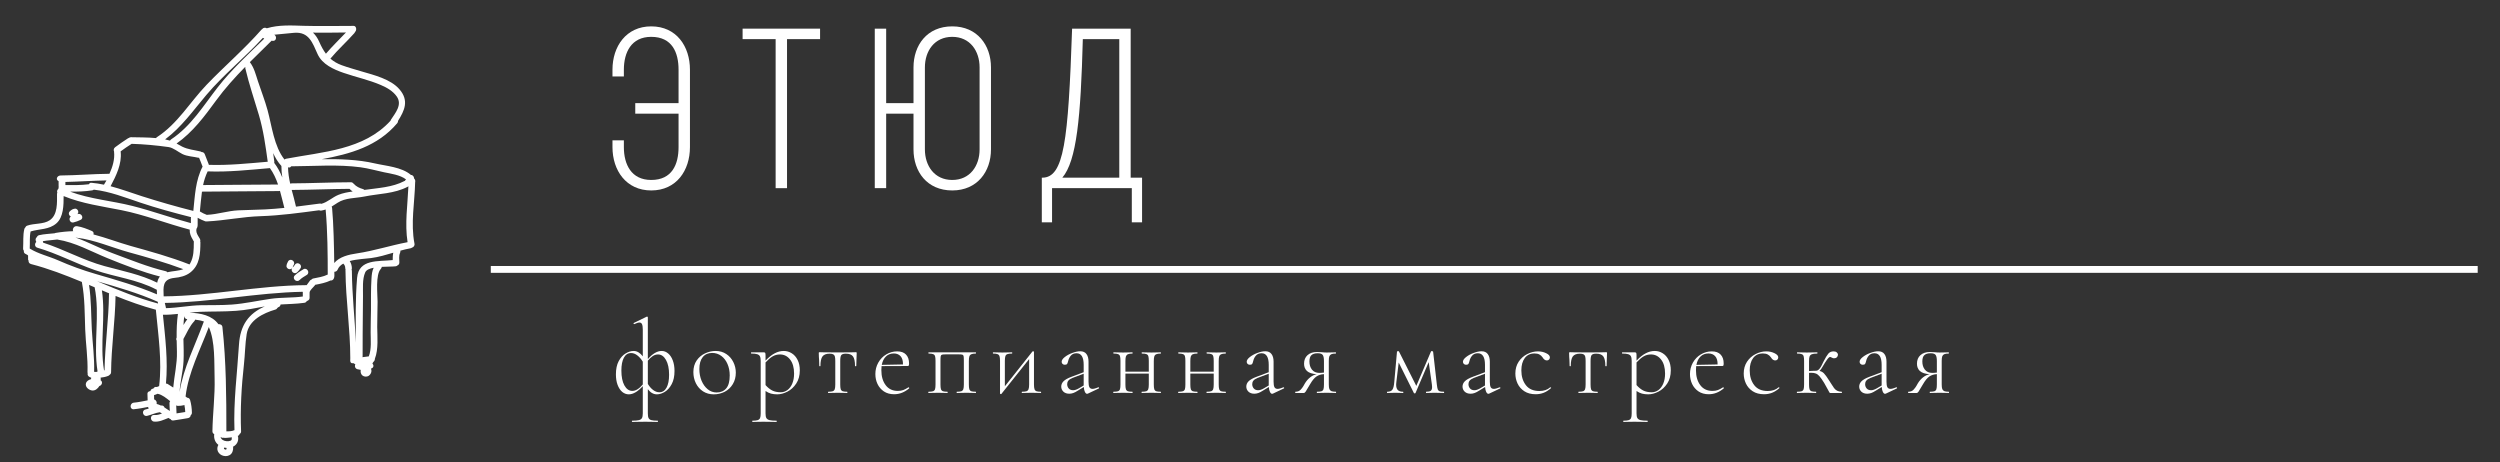 <?xml version="1.0" encoding="UTF-8"?>
<svg xmlns="http://www.w3.org/2000/svg" xmlns:xlink="http://www.w3.org/1999/xlink" width="750pt" height="138.75pt" viewBox="0 0 750 138.75" version="1.2">
<rect x="0" y="0" width="750" height="138.75" fill="#333333" stroke="none"/>
<defs>
<g>
<symbol overflow="visible" id="glyph1-0">
<path style="stroke:none;" d="M 2.969 8.688 L 2.969 -22.922 L 12.984 -22.922 L 12.984 8.688 Z M 5.312 -19.781 L 7.359 -19.781 L 7.359 -18.594 L 5.281 -18.594 L 5.281 -17.578 L 10.531 -17.578 L 10.531 -18.594 L 8.438 -18.594 L 8.438 -19.781 L 10.531 -19.781 L 10.531 -20.797 L 5.312 -20.797 Z M 5.281 -13.469 L 10.531 -13.469 L 10.531 -14.547 L 8.438 -14.547 L 8.438 -16.719 L 5.281 -16.719 Z M 6.328 -14.547 L 6.328 -15.641 L 7.359 -15.641 L 7.359 -14.547 Z M 5.281 -11.531 L 7.359 -11.531 L 7.359 -10.406 L 5.281 -10.406 L 5.281 -9.328 L 8.438 -9.328 L 8.438 -11.531 L 10.531 -11.531 L 10.531 -12.578 L 5.281 -12.578 Z M 9.516 -8.625 L 5.281 -8.625 L 5.281 -7.547 L 10.531 -7.547 L 10.531 -10.688 L 9.516 -10.688 Z M 7.359 -5.062 L 8.438 -5.062 L 8.438 -5.812 L 9.516 -5.812 L 9.516 -4.297 L 6.328 -4.297 L 6.328 -6.828 L 5.281 -6.828 L 5.281 -3.25 L 10.531 -3.25 L 10.531 -6.828 L 7.359 -6.828 Z M 5.281 2.219 L 10.531 2.219 L 10.531 -1.359 L 5.281 -1.359 Z M 6.328 1.172 L 6.328 -0.344 L 9.516 -0.344 L 9.516 1.172 Z M 5.281 3.984 L 7.484 3.984 L 5.281 5.469 L 5.281 6.516 L 10.531 6.516 L 10.531 5.469 L 7.328 5.469 L 9.516 3.984 L 10.531 3.984 L 10.531 2.906 L 5.281 2.906 Z M 5.281 3.984 "/>
</symbol>
<symbol overflow="visible" id="glyph1-1">
<path style="stroke:none;" d="M 13.469 0.406 C 12.438 0.406 11.531 -0.109 10.75 -1.141 L 10.75 6.125 C 10.75 6.758 10.82 7.223 10.969 7.516 C 11.113 7.816 11.383 8.023 11.781 8.141 C 12.188 8.254 12.832 8.312 13.719 8.312 C 13.758 8.312 13.781 8.375 13.781 8.5 C 13.781 8.625 13.758 8.688 13.719 8.688 C 13.02 8.688 12.484 8.676 12.109 8.656 L 10.016 8.625 L 7.719 8.656 C 7.312 8.676 6.758 8.688 6.062 8.688 C 6 8.688 5.969 8.625 5.969 8.5 C 5.969 8.375 6 8.312 6.062 8.312 C 6.969 8.312 7.641 8.254 8.078 8.141 C 8.523 8.023 8.828 7.816 8.984 7.516 C 9.148 7.223 9.234 6.758 9.234 6.125 L 9.234 -2.047 C 7.734 -0.41 6.332 0.406 5.031 0.406 C 4.312 0.406 3.656 0.16 3.062 -0.328 C 2.477 -0.828 2.016 -1.531 1.672 -2.438 C 1.336 -3.344 1.172 -4.395 1.172 -5.594 C 1.172 -7.176 1.445 -8.492 2 -9.547 C 2.562 -10.598 3.254 -11.367 4.078 -11.859 C 4.898 -12.359 5.703 -12.609 6.484 -12.609 C 7.492 -12.609 8.41 -12.07 9.234 -11 L 9.234 -18.969 C 9.234 -19.75 9.156 -20.305 9 -20.641 C 8.852 -20.973 8.594 -21.141 8.219 -21.141 C 7.883 -21.141 7.379 -20.984 6.703 -20.672 L 6.641 -20.672 C 6.555 -20.672 6.5 -20.723 6.469 -20.828 C 6.438 -20.93 6.461 -20.992 6.547 -21.016 L 10.406 -22.891 L 10.531 -22.922 C 10.57 -22.922 10.617 -22.898 10.672 -22.859 C 10.723 -22.816 10.75 -22.766 10.75 -22.703 L 10.75 -10.172 C 12.176 -11.797 13.555 -12.609 14.891 -12.609 C 15.609 -12.609 16.258 -12.359 16.844 -11.859 C 17.438 -11.367 17.898 -10.672 18.234 -9.766 C 18.578 -8.859 18.75 -7.805 18.75 -6.609 C 18.75 -5.023 18.469 -3.707 17.906 -2.656 C 17.344 -1.602 16.648 -0.828 15.828 -0.328 C 15.016 0.16 14.227 0.406 13.469 0.406 Z M 6.094 -0.625 C 7.113 -0.625 8.16 -1.27 9.234 -2.562 L 9.234 -9.391 C 8.766 -10.172 8.223 -10.797 7.609 -11.266 C 7.004 -11.742 6.375 -11.984 5.719 -11.984 C 4.789 -11.984 4.07 -11.52 3.562 -10.594 C 3.062 -9.664 2.812 -8.379 2.812 -6.734 C 2.812 -4.859 3.113 -3.367 3.719 -2.266 C 4.332 -1.172 5.125 -0.625 6.094 -0.625 Z M 13.812 -11.562 C 13.238 -11.562 12.703 -11.395 12.203 -11.062 C 11.711 -10.727 11.227 -10.273 10.75 -9.703 L 10.75 -2.719 C 11.207 -1.957 11.738 -1.348 12.344 -0.891 C 12.945 -0.441 13.562 -0.219 14.188 -0.219 C 15.133 -0.219 15.859 -0.68 16.359 -1.609 C 16.867 -2.535 17.125 -3.82 17.125 -5.469 C 17.125 -7.344 16.812 -8.828 16.188 -9.922 C 15.57 -11.016 14.781 -11.562 13.812 -11.562 Z M 13.812 -11.562 "/>
</symbol>
<symbol overflow="visible" id="glyph1-2">
<path style="stroke:none;" d="M 7.266 0.406 C 6.066 0.406 5.004 0.109 4.078 -0.484 C 3.148 -1.086 2.43 -1.898 1.922 -2.922 C 1.422 -3.941 1.172 -5.055 1.172 -6.266 C 1.172 -7.629 1.5 -8.789 2.156 -9.75 C 2.82 -10.707 3.664 -11.422 4.688 -11.891 C 5.719 -12.367 6.77 -12.609 7.844 -12.609 C 9.062 -12.609 10.129 -12.301 11.047 -11.688 C 11.961 -11.082 12.664 -10.281 13.156 -9.281 C 13.656 -8.281 13.906 -7.219 13.906 -6.094 C 13.906 -4.789 13.602 -3.645 13 -2.656 C 12.406 -1.664 11.602 -0.906 10.594 -0.375 C 9.582 0.145 8.473 0.406 7.266 0.406 Z M 8.156 -0.156 C 9.375 -0.156 10.332 -0.566 11.031 -1.391 C 11.727 -2.211 12.078 -3.508 12.078 -5.281 C 12.078 -6.539 11.852 -7.68 11.406 -8.703 C 10.969 -9.723 10.348 -10.531 9.547 -11.125 C 8.742 -11.719 7.828 -12.016 6.797 -12.016 C 5.598 -12.016 4.66 -11.598 3.984 -10.766 C 3.305 -9.93 2.969 -8.734 2.969 -7.172 C 2.969 -5.91 3.188 -4.75 3.625 -3.688 C 4.07 -2.625 4.688 -1.77 5.469 -1.125 C 6.25 -0.477 7.145 -0.156 8.156 -0.156 Z M 8.156 -0.156 "/>
</symbol>
<symbol overflow="visible" id="glyph1-3">
<path style="stroke:none;" d="M 9.891 -12.609 C 10.754 -12.609 11.555 -12.375 12.297 -11.906 C 13.035 -11.445 13.617 -10.781 14.047 -9.906 C 14.484 -9.031 14.703 -7.992 14.703 -6.797 C 14.703 -5.234 14.344 -3.91 13.625 -2.828 C 12.906 -1.742 12.02 -0.93 10.969 -0.391 C 9.914 0.141 8.906 0.406 7.938 0.406 C 7.238 0.406 6.613 0.332 6.062 0.188 C 5.52 0.039 4.973 -0.219 4.422 -0.594 L 4.422 6.125 C 4.422 6.758 4.504 7.223 4.672 7.516 C 4.848 7.816 5.16 8.023 5.609 8.141 C 6.066 8.254 6.758 8.312 7.688 8.312 C 7.75 8.312 7.781 8.375 7.781 8.5 C 7.781 8.625 7.75 8.688 7.688 8.688 C 6.969 8.688 6.406 8.676 6 8.656 L 3.734 8.625 L 1.828 8.656 C 1.516 8.676 1.07 8.688 0.5 8.688 C 0.457 8.688 0.438 8.625 0.438 8.5 C 0.438 8.375 0.457 8.312 0.5 8.312 C 1.219 8.312 1.742 8.254 2.078 8.141 C 2.422 8.023 2.656 7.816 2.781 7.516 C 2.906 7.223 2.969 6.758 2.969 6.125 L 2.969 -9.641 C 2.969 -10.254 2.891 -10.711 2.734 -11.016 C 2.578 -11.316 2.301 -11.523 1.906 -11.641 C 1.52 -11.766 0.938 -11.828 0.156 -11.828 C 0.094 -11.828 0.062 -11.891 0.062 -12.016 C 0.062 -12.141 0.094 -12.203 0.156 -12.203 L 3.859 -12.203 C 4.086 -12.203 4.238 -12.148 4.312 -12.047 C 4.383 -11.941 4.422 -11.707 4.422 -11.344 L 4.422 -9.703 C 5.367 -10.711 6.285 -11.445 7.172 -11.906 C 8.055 -12.375 8.961 -12.609 9.891 -12.609 Z M 8.984 -0.219 C 9.711 -0.219 10.383 -0.441 11 -0.891 C 11.613 -1.348 12.098 -2 12.453 -2.844 C 12.805 -3.688 12.984 -4.676 12.984 -5.812 C 12.984 -7.625 12.582 -9.035 11.781 -10.047 C 10.988 -11.055 9.977 -11.562 8.75 -11.562 C 7.926 -11.562 7.176 -11.359 6.5 -10.953 C 5.832 -10.547 5.141 -9.953 4.422 -9.172 L 4.422 -2.375 C 5.035 -1.676 5.691 -1.141 6.391 -0.766 C 7.098 -0.398 7.961 -0.219 8.984 -0.219 Z M 8.984 -0.219 "/>
</symbol>
<symbol overflow="visible" id="glyph1-4">
<path style="stroke:none;" d="M 3.953 0 C 3.91 0 3.891 -0.062 3.891 -0.188 C 3.891 -0.312 3.91 -0.375 3.953 -0.375 C 4.586 -0.375 5.047 -0.426 5.328 -0.531 C 5.609 -0.645 5.801 -0.852 5.906 -1.156 C 6.008 -1.457 6.062 -1.926 6.062 -2.562 L 6.062 -9.578 C 6.062 -10.191 6.02 -10.648 5.938 -10.953 C 5.852 -11.254 5.691 -11.469 5.453 -11.594 C 5.211 -11.727 4.848 -11.797 4.359 -11.797 C 3.348 -11.797 2.633 -11.52 2.219 -10.969 C 1.812 -10.414 1.609 -9.457 1.609 -8.094 C 1.609 -8.051 1.551 -8.031 1.438 -8.031 C 1.32 -8.031 1.266 -8.051 1.266 -8.094 L 1.203 -9.984 C 1.18 -10.223 1.16 -10.504 1.141 -10.828 C 1.117 -11.148 1.109 -11.523 1.109 -11.953 C 1.109 -12.078 1.117 -12.156 1.141 -12.188 C 1.16 -12.219 1.234 -12.234 1.359 -12.234 C 1.797 -12.234 2.188 -12.223 2.531 -12.203 L 6.734 -12.172 L 11 -12.203 C 11.352 -12.223 11.766 -12.234 12.234 -12.234 C 12.359 -12.234 12.43 -12.219 12.453 -12.188 C 12.473 -12.156 12.484 -12.078 12.484 -11.953 C 12.484 -11.586 12.461 -10.984 12.422 -10.141 L 12.359 -8.094 C 12.359 -8.051 12.297 -8.031 12.172 -8.031 C 12.047 -8.031 11.984 -8.051 11.984 -8.094 C 11.984 -9.457 11.781 -10.414 11.375 -10.969 C 10.977 -11.52 10.266 -11.797 9.234 -11.797 C 8.535 -11.797 8.078 -11.648 7.859 -11.359 C 7.648 -11.078 7.547 -10.484 7.547 -9.578 L 7.547 -2.562 C 7.547 -1.926 7.594 -1.457 7.688 -1.156 C 7.789 -0.852 7.984 -0.645 8.266 -0.531 C 8.547 -0.426 8.992 -0.375 9.609 -0.375 C 9.672 -0.375 9.703 -0.312 9.703 -0.188 C 9.703 -0.062 9.672 0 9.609 0 C 9.098 0 8.695 -0.008 8.406 -0.031 L 6.828 -0.062 L 5.25 -0.031 C 4.926 -0.008 4.492 0 3.953 0 Z M 3.953 0 "/>
</symbol>
<symbol overflow="visible" id="glyph1-5">
<path style="stroke:none;" d="M 11.125 -1.703 C 11.188 -1.703 11.242 -1.664 11.297 -1.594 C 11.348 -1.52 11.352 -1.453 11.312 -1.391 C 9.926 -0.211 8.422 0.375 6.797 0.375 C 5.598 0.375 4.578 0.094 3.734 -0.469 C 2.891 -1.039 2.25 -1.785 1.812 -2.703 C 1.383 -3.617 1.172 -4.613 1.172 -5.688 C 1.172 -6.926 1.461 -8.066 2.047 -9.109 C 2.641 -10.16 3.438 -10.984 4.438 -11.578 C 5.438 -12.18 6.531 -12.484 7.719 -12.484 C 8.895 -12.484 9.781 -12.16 10.375 -11.516 C 10.977 -10.879 11.281 -10 11.281 -8.875 C 11.281 -8.582 11.254 -8.379 11.203 -8.266 C 11.148 -8.148 11.051 -8.094 10.906 -8.094 L 3.031 -8.062 C 2.988 -7.551 2.969 -7.141 2.969 -6.828 C 2.969 -4.992 3.398 -3.5 4.266 -2.344 C 5.129 -1.195 6.344 -0.625 7.906 -0.625 C 8.551 -0.625 9.102 -0.711 9.562 -0.891 C 10.031 -1.078 10.539 -1.348 11.094 -1.703 Z M 6.703 -11.859 C 5.754 -11.859 4.969 -11.555 4.344 -10.953 C 3.719 -10.348 3.301 -9.508 3.094 -8.438 L 9.453 -8.562 C 9.473 -9.656 9.234 -10.477 8.734 -11.031 C 8.242 -11.582 7.566 -11.859 6.703 -11.859 Z M 6.703 -11.859 "/>
</symbol>
<symbol overflow="visible" id="glyph1-6">
<path style="stroke:none;" d="M 15.172 -0.375 C 15.211 -0.375 15.234 -0.312 15.234 -0.188 C 15.234 -0.062 15.211 0 15.172 0 C 14.641 0 14.227 -0.008 13.938 -0.031 L 12.391 -0.062 L 10.719 -0.031 C 10.414 -0.008 10.016 0 9.516 0 C 9.453 0 9.422 -0.062 9.422 -0.188 C 9.422 -0.312 9.453 -0.375 9.516 -0.375 C 10.129 -0.375 10.578 -0.426 10.859 -0.531 C 11.141 -0.645 11.332 -0.852 11.438 -1.156 C 11.539 -1.457 11.594 -1.926 11.594 -2.562 L 11.594 -9.641 C 11.594 -10.359 11.566 -10.832 11.516 -11.062 C 11.461 -11.289 11.344 -11.438 11.156 -11.5 C 10.969 -11.562 10.566 -11.594 9.953 -11.594 L 6.297 -11.594 C 5.66 -11.594 5.238 -11.562 5.031 -11.5 C 4.832 -11.438 4.707 -11.285 4.656 -11.047 C 4.602 -10.805 4.578 -10.316 4.578 -9.578 L 4.578 -2.562 C 4.578 -1.926 4.625 -1.457 4.719 -1.156 C 4.82 -0.852 5.016 -0.645 5.297 -0.531 C 5.578 -0.426 6.035 -0.375 6.672 -0.375 C 6.711 -0.375 6.734 -0.312 6.734 -0.188 C 6.734 -0.062 6.711 0 6.672 0 C 6.141 0 5.727 -0.008 5.438 -0.031 L 3.891 -0.062 L 2.25 -0.031 C 1.945 -0.008 1.535 0 1.016 0 C 0.953 0 0.922 -0.062 0.922 -0.188 C 0.922 -0.312 0.953 -0.375 1.016 -0.375 C 1.641 -0.375 2.094 -0.426 2.375 -0.531 C 2.664 -0.645 2.859 -0.852 2.953 -1.156 C 3.047 -1.457 3.094 -1.926 3.094 -2.562 L 3.094 -9.641 C 3.094 -10.273 3.047 -10.742 2.953 -11.047 C 2.859 -11.348 2.664 -11.551 2.375 -11.656 C 2.094 -11.77 1.648 -11.828 1.047 -11.828 C 0.984 -11.828 0.953 -11.891 0.953 -12.016 C 0.953 -12.141 0.984 -12.203 1.047 -12.203 L 15.172 -12.203 C 15.211 -12.203 15.234 -12.141 15.234 -12.016 C 15.234 -11.891 15.211 -11.828 15.172 -11.828 C 14.555 -11.828 14.109 -11.758 13.828 -11.625 C 13.547 -11.5 13.352 -11.285 13.25 -10.984 C 13.145 -10.68 13.094 -10.211 13.094 -9.578 L 13.094 -2.562 C 13.094 -1.926 13.141 -1.457 13.234 -1.156 C 13.328 -0.852 13.516 -0.645 13.797 -0.531 C 14.078 -0.426 14.535 -0.375 15.172 -0.375 Z M 15.172 -0.375 "/>
</symbol>
<symbol overflow="visible" id="glyph1-7">
<path style="stroke:none;" d="M 15.234 -0.375 C 15.273 -0.375 15.297 -0.312 15.297 -0.188 C 15.297 -0.062 15.273 0 15.234 0 C 14.711 0 14.301 -0.008 14 -0.031 L 12.453 -0.062 L 10.781 -0.031 C 10.488 -0.008 10.086 0 9.578 0 C 9.516 0 9.484 -0.062 9.484 -0.188 C 9.484 -0.312 9.516 -0.375 9.578 -0.375 C 10.191 -0.375 10.645 -0.426 10.938 -0.531 C 11.227 -0.645 11.426 -0.852 11.531 -1.156 C 11.645 -1.457 11.703 -1.926 11.703 -2.562 L 11.703 -10.172 L 3.406 0.25 C 3.383 0.27 3.363 0.289 3.344 0.312 C 3.32 0.332 3.289 0.344 3.25 0.344 C 3.164 0.344 3.098 0.32 3.047 0.281 C 2.992 0.238 2.969 0.195 2.969 0.156 L 2.969 -9.641 C 2.969 -10.273 2.914 -10.742 2.812 -11.047 C 2.707 -11.348 2.508 -11.551 2.219 -11.656 C 1.938 -11.77 1.492 -11.828 0.891 -11.828 C 0.848 -11.828 0.828 -11.891 0.828 -12.016 C 0.828 -12.141 0.848 -12.203 0.891 -12.203 C 1.41 -12.203 1.82 -12.191 2.125 -12.172 L 3.672 -12.141 L 5.312 -12.172 C 5.602 -12.191 6.016 -12.203 6.547 -12.203 C 6.609 -12.203 6.641 -12.141 6.641 -12.016 C 6.641 -11.891 6.609 -11.828 6.547 -11.828 C 5.93 -11.828 5.473 -11.77 5.172 -11.656 C 4.879 -11.551 4.68 -11.348 4.578 -11.047 C 4.473 -10.742 4.422 -10.273 4.422 -9.641 L 4.422 -2.016 L 12.703 -12.453 C 12.785 -12.492 12.836 -12.516 12.859 -12.516 C 13.055 -12.516 13.156 -12.461 13.156 -12.359 L 13.156 -2.562 C 13.156 -1.926 13.207 -1.457 13.312 -1.156 C 13.414 -0.852 13.609 -0.645 13.891 -0.531 C 14.172 -0.426 14.617 -0.375 15.234 -0.375 Z M 15.234 -0.375 "/>
</symbol>
<symbol overflow="visible" id="glyph1-8">
<path style="stroke:none;" d="M 13.094 -1.703 C 13.176 -1.703 13.227 -1.656 13.25 -1.562 C 13.27 -1.469 13.238 -1.398 13.156 -1.359 L 9.891 0.188 C 9.805 0.227 9.723 0.25 9.641 0.25 C 9.41 0.25 9.195 0.066 9 -0.297 C 8.812 -0.672 8.695 -1.172 8.656 -1.797 L 6.922 -0.734 C 6.391 -0.391 5.926 -0.145 5.531 0 C 5.133 0.145 4.723 0.219 4.297 0.219 C 3.555 0.219 2.969 0.008 2.531 -0.406 C 2.102 -0.832 1.891 -1.336 1.891 -1.922 C 1.891 -2.516 2.117 -3.047 2.578 -3.516 C 3.047 -3.992 3.852 -4.445 5 -4.875 L 8.625 -6.234 L 8.625 -8.438 C 8.625 -10.758 7.91 -11.922 6.484 -11.922 C 5.766 -11.922 5.203 -11.691 4.797 -11.234 C 4.398 -10.785 4.129 -10.254 3.984 -9.641 C 3.898 -9.266 3.801 -8.973 3.688 -8.766 C 3.57 -8.566 3.332 -8.469 2.969 -8.469 C 2.676 -8.469 2.441 -8.555 2.266 -8.734 C 2.098 -8.922 2.016 -9.129 2.016 -9.359 C 2.016 -9.816 2.328 -10.289 2.953 -10.781 C 3.578 -11.281 4.332 -11.691 5.219 -12.016 C 6.102 -12.348 6.895 -12.516 7.594 -12.516 C 8.426 -12.516 9.047 -12.238 9.453 -11.688 C 9.867 -11.145 10.078 -10.379 10.078 -9.391 L 10.078 -3.406 C 10.078 -2.633 10.164 -2.078 10.344 -1.734 C 10.531 -1.398 10.844 -1.234 11.281 -1.234 C 11.688 -1.234 12.266 -1.391 13.016 -1.703 Z M 8.625 -2.25 L 8.625 -5.781 L 5.281 -4.516 C 4.664 -4.266 4.242 -3.988 4.016 -3.688 C 3.785 -3.395 3.672 -3.051 3.672 -2.656 C 3.672 -2.145 3.828 -1.711 4.141 -1.359 C 4.453 -1.004 4.895 -0.828 5.469 -0.828 C 5.926 -0.828 6.473 -1.004 7.109 -1.359 Z M 8.625 -2.25 "/>
</symbol>
<symbol overflow="visible" id="glyph1-9">
<path style="stroke:none;" d="M 15.172 -0.375 C 15.211 -0.375 15.234 -0.312 15.234 -0.188 C 15.234 -0.062 15.211 0 15.172 0 C 14.641 0 14.227 -0.008 13.938 -0.031 L 12.391 -0.062 L 10.719 -0.031 C 10.414 -0.008 10.016 0 9.516 0 C 9.453 0 9.422 -0.062 9.422 -0.188 C 9.422 -0.312 9.453 -0.375 9.516 -0.375 C 10.129 -0.375 10.578 -0.426 10.859 -0.531 C 11.141 -0.645 11.332 -0.852 11.438 -1.156 C 11.539 -1.457 11.594 -1.926 11.594 -2.562 L 11.594 -5.812 L 4.578 -5.812 L 4.578 -2.562 C 4.578 -1.926 4.625 -1.457 4.719 -1.156 C 4.82 -0.852 5.016 -0.645 5.297 -0.531 C 5.578 -0.426 6.035 -0.375 6.672 -0.375 C 6.711 -0.375 6.734 -0.312 6.734 -0.188 C 6.734 -0.062 6.711 0 6.672 0 C 6.141 0 5.727 -0.008 5.438 -0.031 L 3.891 -0.062 L 2.25 -0.031 C 1.945 -0.008 1.535 0 1.016 0 C 0.953 0 0.922 -0.062 0.922 -0.188 C 0.922 -0.312 0.953 -0.375 1.016 -0.375 C 1.641 -0.375 2.094 -0.426 2.375 -0.531 C 2.664 -0.645 2.859 -0.852 2.953 -1.156 C 3.047 -1.457 3.094 -1.926 3.094 -2.562 L 3.094 -9.641 C 3.094 -10.273 3.047 -10.742 2.953 -11.047 C 2.859 -11.348 2.664 -11.551 2.375 -11.656 C 2.094 -11.77 1.648 -11.828 1.047 -11.828 C 0.984 -11.828 0.953 -11.891 0.953 -12.016 C 0.953 -12.141 0.984 -12.203 1.047 -12.203 C 1.547 -12.203 1.945 -12.191 2.25 -12.172 L 3.891 -12.141 L 5.469 -12.172 C 5.758 -12.191 6.16 -12.203 6.672 -12.203 C 6.711 -12.203 6.734 -12.141 6.734 -12.016 C 6.734 -11.891 6.711 -11.828 6.672 -11.828 C 6.055 -11.828 5.609 -11.758 5.328 -11.625 C 5.047 -11.5 4.848 -11.285 4.734 -10.984 C 4.629 -10.68 4.578 -10.211 4.578 -9.578 L 4.578 -6.391 L 11.594 -6.391 L 11.594 -9.641 C 11.594 -10.273 11.547 -10.742 11.453 -11.047 C 11.359 -11.348 11.172 -11.551 10.891 -11.656 C 10.609 -11.77 10.16 -11.828 9.547 -11.828 C 9.484 -11.828 9.453 -11.891 9.453 -12.016 C 9.453 -12.141 9.484 -12.203 9.547 -12.203 C 10.047 -12.203 10.445 -12.191 10.75 -12.172 L 12.391 -12.141 L 13.969 -12.172 C 14.258 -12.191 14.66 -12.203 15.172 -12.203 C 15.211 -12.203 15.234 -12.141 15.234 -12.016 C 15.234 -11.891 15.211 -11.828 15.172 -11.828 C 14.555 -11.828 14.109 -11.758 13.828 -11.625 C 13.547 -11.5 13.352 -11.285 13.25 -10.984 C 13.145 -10.68 13.094 -10.211 13.094 -9.578 L 13.094 -2.562 C 13.094 -1.926 13.141 -1.457 13.234 -1.156 C 13.328 -0.852 13.516 -0.645 13.797 -0.531 C 14.078 -0.426 14.535 -0.375 15.172 -0.375 Z M 15.172 -0.375 "/>
</symbol>
<symbol overflow="visible" id="glyph1-10">
<path style="stroke:none;" d="M 12.203 -0.375 C 12.242 -0.375 12.266 -0.312 12.266 -0.188 C 12.266 -0.062 12.242 0 12.203 0 C 11.711 0 11.332 -0.008 11.062 -0.031 L 9.453 -0.062 L 7.781 -0.031 C 7.477 -0.008 7.066 0 6.547 0 C 6.504 0 6.484 -0.062 6.484 -0.188 C 6.484 -0.312 6.504 -0.375 6.547 -0.375 C 7.172 -0.375 7.625 -0.426 7.906 -0.531 C 8.195 -0.645 8.391 -0.852 8.484 -1.156 C 8.578 -1.457 8.625 -1.926 8.625 -2.562 L 8.625 -5.656 C 7.758 -5.613 7.008 -5.379 6.375 -4.953 C 5.75 -4.535 5.098 -3.738 4.422 -2.562 C 3.773 -1.426 3.348 -0.711 3.141 -0.422 C 2.941 -0.141 2.75 0 2.562 0 L 0.062 0 C 0.02 0 0 -0.062 0 -0.188 C 0 -0.312 0.02 -0.375 0.062 -0.375 C 0.719 -0.375 1.234 -0.57 1.609 -0.969 C 1.992 -1.375 2.289 -1.77 2.5 -2.156 C 2.707 -2.551 2.844 -2.789 2.906 -2.875 C 3.352 -3.613 3.883 -4.223 4.5 -4.703 C 5.125 -5.191 5.773 -5.5 6.453 -5.625 C 5.098 -5.727 4.125 -6.051 3.531 -6.594 C 2.945 -7.145 2.656 -7.875 2.656 -8.781 C 2.656 -9.863 3 -10.719 3.688 -11.344 C 4.383 -11.977 5.328 -12.297 6.516 -12.297 C 6.766 -12.297 7.25 -12.273 7.969 -12.234 C 8.469 -12.172 8.961 -12.141 9.453 -12.141 L 11.031 -12.172 C 11.301 -12.191 11.68 -12.203 12.172 -12.203 C 12.211 -12.203 12.234 -12.141 12.234 -12.016 C 12.234 -11.891 12.211 -11.828 12.172 -11.828 C 11.578 -11.828 11.141 -11.766 10.859 -11.641 C 10.578 -11.523 10.375 -11.32 10.25 -11.031 C 10.133 -10.738 10.078 -10.273 10.078 -9.641 L 10.078 -2.562 C 10.078 -1.926 10.133 -1.461 10.25 -1.172 C 10.375 -0.879 10.582 -0.672 10.875 -0.547 C 11.164 -0.43 11.609 -0.375 12.203 -0.375 Z M 4.266 -9.453 C 4.266 -8.461 4.52 -7.645 5.031 -7 C 5.551 -6.352 6.285 -6.031 7.234 -6.031 C 7.723 -6.031 8.188 -6.062 8.625 -6.125 L 8.625 -9.578 C 8.625 -10.484 8.5 -11.098 8.25 -11.422 C 8 -11.754 7.492 -11.922 6.734 -11.922 C 5.91 -11.922 5.289 -11.734 4.875 -11.359 C 4.469 -10.992 4.266 -10.359 4.266 -9.453 Z M 4.266 -9.453 "/>
</symbol>
<symbol overflow="visible" id="glyph1-11">
<path style="stroke:none;" d=""/>
</symbol>
<symbol overflow="visible" id="glyph1-12">
<path style="stroke:none;" d="M 17.359 -0.375 C 17.398 -0.375 17.422 -0.312 17.422 -0.188 C 17.422 -0.062 17.398 0 17.359 0 C 16.805 0 16.375 -0.008 16.062 -0.031 L 14.547 -0.062 L 13.094 -0.031 C 12.832 -0.008 12.484 0 12.047 0 C 12.004 0 11.984 -0.062 11.984 -0.188 C 11.984 -0.312 12.004 -0.375 12.047 -0.375 C 12.691 -0.375 13.145 -0.469 13.406 -0.656 C 13.676 -0.852 13.812 -1.223 13.812 -1.766 C 13.812 -1.867 13.789 -2.133 13.75 -2.562 L 12.797 -9.266 L 8.844 0 C 8.82 0.082 8.738 0.125 8.594 0.125 C 8.488 0.125 8.406 0.082 8.344 0 L 3.797 -9.141 L 3.094 -3.281 C 3.051 -2.906 3.031 -2.656 3.031 -2.531 C 3.031 -1.77 3.195 -1.219 3.531 -0.875 C 3.875 -0.539 4.395 -0.375 5.094 -0.375 C 5.156 -0.375 5.188 -0.312 5.188 -0.188 C 5.188 -0.062 5.156 0 5.094 0 C 4.645 0 4.305 -0.008 4.078 -0.031 L 2.781 -0.062 L 1.453 -0.031 C 1.203 -0.008 0.844 0 0.375 0 C 0.312 0 0.281 -0.062 0.281 -0.188 C 0.281 -0.312 0.312 -0.375 0.375 -0.375 C 1.113 -0.375 1.625 -0.582 1.906 -1 C 2.195 -1.426 2.383 -2.188 2.469 -3.281 L 3.281 -12.391 C 3.281 -12.492 3.391 -12.547 3.609 -12.547 C 3.754 -12.547 3.836 -12.523 3.859 -12.484 L 9.078 -2.125 L 13.469 -12.422 C 13.508 -12.523 13.602 -12.578 13.75 -12.578 C 13.832 -12.578 13.91 -12.555 13.984 -12.516 C 14.055 -12.473 14.102 -12.422 14.125 -12.359 L 15.234 -2.562 C 15.316 -1.863 15.406 -1.379 15.5 -1.109 C 15.594 -0.836 15.77 -0.645 16.031 -0.531 C 16.301 -0.426 16.742 -0.375 17.359 -0.375 Z M 17.359 -0.375 "/>
</symbol>
<symbol overflow="visible" id="glyph1-13">
<path style="stroke:none;" d="M 7.266 0.375 C 5.922 0.375 4.789 0.078 3.875 -0.516 C 2.957 -1.117 2.273 -1.895 1.828 -2.844 C 1.391 -3.789 1.172 -4.789 1.172 -5.844 C 1.172 -7.195 1.5 -8.375 2.156 -9.375 C 2.82 -10.375 3.676 -11.141 4.719 -11.672 C 5.77 -12.211 6.844 -12.484 7.938 -12.484 C 8.844 -12.484 9.664 -12.301 10.406 -11.938 C 11.156 -11.582 11.531 -11.164 11.531 -10.688 C 11.531 -10.426 11.445 -10.207 11.281 -10.031 C 11.113 -9.852 10.895 -9.766 10.625 -9.766 C 10.133 -9.766 9.711 -10.062 9.359 -10.656 C 9.086 -11.051 8.766 -11.348 8.391 -11.547 C 8.023 -11.754 7.535 -11.859 6.922 -11.859 C 5.66 -11.859 4.688 -11.398 4 -10.484 C 3.312 -9.566 2.969 -8.328 2.969 -6.766 C 2.969 -4.992 3.422 -3.52 4.328 -2.344 C 5.234 -1.176 6.582 -0.594 8.375 -0.594 C 9.727 -0.594 10.812 -0.961 11.625 -1.703 L 11.703 -1.703 C 11.766 -1.703 11.82 -1.672 11.875 -1.609 C 11.926 -1.547 11.922 -1.492 11.859 -1.453 C 11.141 -0.816 10.41 -0.352 9.672 -0.062 C 8.93 0.227 8.129 0.375 7.266 0.375 Z M 7.266 0.375 "/>
</symbol>
<symbol overflow="visible" id="glyph1-14">
<path style="stroke:none;" d="M 14.375 -0.375 C 14.426 -0.375 14.453 -0.312 14.453 -0.188 C 14.453 -0.062 14.426 0 14.375 0 L 10.969 0 C 10.844 0 10.75 -0.055 10.688 -0.172 C 10.625 -0.285 10.461 -0.582 10.203 -1.062 C 9.953 -1.551 9.586 -2.207 9.109 -3.031 C 8.578 -3.895 8.129 -4.535 7.766 -4.953 C 7.41 -5.379 7.039 -5.672 6.656 -5.828 C 6.281 -5.984 5.801 -6.062 5.219 -6.062 C 4.938 -6.062 4.723 -6.051 4.578 -6.031 L 4.578 -2.562 C 4.578 -1.926 4.625 -1.457 4.719 -1.156 C 4.82 -0.852 5.016 -0.645 5.297 -0.531 C 5.578 -0.426 6.035 -0.375 6.672 -0.375 C 6.711 -0.375 6.734 -0.312 6.734 -0.188 C 6.734 -0.062 6.711 0 6.672 0 C 6.141 0 5.727 -0.008 5.438 -0.031 L 3.891 -0.062 L 2.25 -0.031 C 1.945 -0.008 1.535 0 1.016 0 C 0.953 0 0.922 -0.062 0.922 -0.188 C 0.922 -0.312 0.953 -0.375 1.016 -0.375 C 1.641 -0.375 2.094 -0.426 2.375 -0.531 C 2.664 -0.645 2.859 -0.852 2.953 -1.156 C 3.047 -1.457 3.094 -1.926 3.094 -2.562 L 3.094 -9.641 C 3.094 -10.273 3.047 -10.742 2.953 -11.047 C 2.859 -11.348 2.664 -11.551 2.375 -11.656 C 2.094 -11.77 1.648 -11.828 1.047 -11.828 C 0.984 -11.828 0.953 -11.891 0.953 -12.016 C 0.953 -12.141 0.984 -12.203 1.047 -12.203 C 1.547 -12.203 1.945 -12.191 2.25 -12.172 L 3.891 -12.141 L 5.656 -12.172 C 5.988 -12.191 6.441 -12.203 7.016 -12.203 C 7.078 -12.203 7.109 -12.141 7.109 -12.016 C 7.109 -11.891 7.078 -11.828 7.016 -11.828 C 6.297 -11.828 5.77 -11.758 5.438 -11.625 C 5.102 -11.5 4.875 -11.285 4.75 -10.984 C 4.633 -10.68 4.578 -10.211 4.578 -9.578 L 4.578 -6.578 C 4.859 -6.578 5.188 -6.598 5.562 -6.641 L 6.672 -6.672 C 6.984 -6.672 7.266 -6.797 7.516 -7.047 C 7.773 -7.297 8.031 -7.656 8.281 -8.125 L 8.906 -9.391 C 9.477 -10.523 9.957 -11.32 10.344 -11.781 C 10.738 -12.25 11.266 -12.484 11.922 -12.484 C 12.336 -12.484 12.66 -12.383 12.891 -12.188 C 13.129 -11.988 13.25 -11.75 13.25 -11.469 C 13.25 -11.176 13.141 -10.926 12.922 -10.719 C 12.711 -10.508 12.43 -10.406 12.078 -10.406 C 11.867 -10.406 11.645 -10.473 11.406 -10.609 C 11.176 -10.742 11.008 -10.812 10.906 -10.812 C 10.676 -10.812 10.352 -10.52 9.938 -9.938 C 9.531 -9.363 9.125 -8.719 8.719 -8 C 8.344 -7.32 8.008 -6.859 7.719 -6.609 C 8.258 -6.504 8.711 -6.254 9.078 -5.859 C 9.453 -5.473 9.977 -4.742 10.656 -3.672 L 11.062 -3.031 C 11.488 -2.332 11.828 -1.816 12.078 -1.484 C 12.328 -1.148 12.629 -0.883 12.984 -0.688 C 13.348 -0.5 13.812 -0.395 14.375 -0.375 Z M 14.375 -0.375 "/>
</symbol>
<symbol overflow="visible" id="glyph0-0">
<path style="stroke:none;" d="M 26.73 -35.551 C 26.73 -42.523 22.695 -48.539 15.109 -48.539 C 7.59 -48.539 3.488 -42.523 3.488 -35.551 L 3.488 -33.5 L 6.906 -33.5 L 6.906 -35.551 C 6.906 -40.676 9.094 -45.395 15.109 -45.395 C 21.398 -45.395 23.312 -40.676 23.312 -35.551 L 23.312 -25.5 L 10.324 -25.5 L 10.324 -22.355 L 23.312 -22.355 L 23.312 -12.305 C 23.312 -7.18 21.398 -2.461 15.109 -2.461 C 9.094 -2.461 6.906 -7.18 6.906 -12.305 L 6.906 -14.355 L 3.488 -14.355 L 3.488 -12.305 C 3.488 -5.332 7.59 0.684 15.109 0.684 C 22.695 0.684 26.73 -5.332 26.73 -12.305 Z M 26.73 -35.551 "/>
</symbol>
<symbol overflow="visible" id="glyph0-1">
<path style="stroke:none;" d="M 15.312 0 L 15.312 -44.711 L 25.227 -44.711 L 25.227 -47.855 L 1.984 -47.855 L 1.984 -44.711 L 11.895 -44.711 L 11.895 0 Z M 15.312 0 "/>
</symbol>
<symbol overflow="visible" id="glyph0-2">
<path style="stroke:none;" d="M 8.41 0 L 8.41 -22.355 L 16.613 -22.355 L 16.613 -11.621 C 16.613 -4.992 20.645 0.684 28.234 0.684 C 35.754 0.684 39.855 -4.992 39.855 -11.621 L 39.855 -36.234 C 39.855 -42.863 35.754 -48.539 28.234 -48.539 C 20.645 -48.539 16.613 -42.863 16.613 -36.234 L 16.613 -25.5 L 8.41 -25.5 L 8.41 -47.855 L 4.992 -47.855 L 4.992 0 Z M 36.438 -11.621 C 36.438 -6.699 33.566 -2.461 28.234 -2.461 C 22.902 -2.461 20.031 -6.699 20.031 -11.621 L 20.031 -36.234 C 20.031 -41.156 22.902 -45.395 28.234 -45.395 C 33.566 -45.395 36.438 -41.156 36.438 -36.234 Z M 36.438 -11.621 "/>
</symbol>
<symbol overflow="visible" id="glyph0-3">
<path style="stroke:none;" d="M 31.516 10.254 L 31.516 -3.145 L 28.098 -3.145 L 28.098 -47.855 L 10.527 -47.855 C 9.367 -13.945 8.066 -3.145 1.574 -3.145 L 1.438 -3.145 L 1.438 10.254 L 4.512 10.254 L 4.512 0 L 28.438 0 L 28.438 10.254 Z M 24.68 -3.145 L 7.59 -3.145 C 11.895 -8.203 13.125 -21.262 13.742 -44.711 L 24.68 -44.711 Z M 24.68 -3.145 "/>
</symbol>
</g>
<clipPath id="clip1">
  <path d="M 6.609 7.43 L 124.895 7.43 L 124.895 136.945 L 6.609 136.945 Z M 6.609 7.43 "/>
</clipPath>
</defs>
<g id="surface1">
<g style="fill:rgb(100%,100%,100%);fill-opacity:1;">
  <use xlink:href="#glyph0-0" x="180.254" y="56.449"/>
</g>
<g style="fill:rgb(100%,100%,100%);fill-opacity:1;">
  <use xlink:href="#glyph0-1" x="220.795" y="56.449"/>
</g>
<g style="fill:rgb(100%,100%,100%);fill-opacity:1;">
  <use xlink:href="#glyph0-2" x="257.439" y="56.449"/>
</g>
<g style="fill:rgb(100%,100%,100%);fill-opacity:1;">
  <use xlink:href="#glyph0-3" x="311.105" y="56.449"/>
</g>
<path style=" stroke:none;fill-rule:nonzero;fill:rgb(100%,100%,100%);fill-opacity:1;" d="M 734.777 79.797 L 147.238 79.797 L 147.238 81.848 L 743.309 81.848 L 743.309 79.797 Z M 734.777 79.797 "/>
<g clip-path="url(#clip1)" clip-rule="nonzero">
<path style=" stroke:none;fill-rule:nonzero;fill:rgb(100%,100%,100%);fill-opacity:1;" d="M 29.051 111.559 C 29.121 111.508 29.184 111.457 29.266 111.43 C 27.938 103.047 30.047 94.531 28.398 86.191 C 27.84 85.945 27.27 85.715 26.707 85.473 C 27.391 89.902 27.309 94.348 27.547 98.832 C 27.77 103.074 28.371 107.277 28.238 111.539 C 28.43 111.59 28.637 111.602 28.848 111.559 C 28.918 111.539 28.992 111.559 29.051 111.559 Z M 31.184 55.406 C 31.398 54.98 31.727 54.566 31.949 54.129 C 27.797 54.199 23.691 54.492 19.621 54.586 C 19.621 54.891 19.621 55.203 19.621 55.516 C 21.652 55.547 24.32 55.578 26.691 55.273 C 26.832 55 26.996 54.797 27.422 54.832 C 28.695 54.941 29.945 55.141 31.184 55.406 Z M 32.746 88.004 C 32.012 87.695 31.289 87.395 30.566 87.09 C 31.746 95.07 29.895 103.137 31.207 111.105 C 31.258 111.09 31.309 111.082 31.363 111.074 C 31.492 103.43 32.621 95.859 32.695 88.215 C 32.703 88.133 32.723 88.074 32.746 88.004 Z M 47.16 84.805 C 47.293 84.105 47.539 83.477 47.984 82.953 C 42.664 81.594 37.363 79.527 32.305 77.473 C 27.27 75.43 22.613 72.715 17.164 71.855 C 15.73 72.059 14.285 72.09 12.859 72.352 C 12.902 72.492 12.926 72.645 12.945 72.797 C 19.211 74.812 24.992 78.105 31.363 79.832 C 36.699 81.277 42.176 82.344 47.16 84.805 Z M 47.414 91.062 C 47.375 90.887 47.352 90.703 47.324 90.531 C 41.465 87.918 35.297 86.168 29.152 84.379 C 29.332 84.457 29.527 84.531 29.715 84.609 C 29.75 84.629 29.785 84.645 29.812 84.652 C 35.582 87.082 41.363 89.457 47.414 91.062 Z M 50.844 120.941 C 50.836 120.688 50.926 120.508 51.047 120.355 C 49.879 119.434 48.695 118.422 47.285 118.129 C 47.047 118.227 46.805 118.32 46.57 118.422 C 46.449 118.473 46.324 118.5 46.215 118.523 C 46.203 118.961 46.215 119.395 46.238 119.832 C 46.844 119.98 47.148 120.668 46.988 121.176 C 47.438 121.297 47.863 121.457 48.27 121.66 C 48.332 121.652 48.383 121.645 48.441 121.645 C 48.922 121.621 49.227 121.895 49.34 122.242 C 49.887 122.574 50.418 122.926 50.945 123.293 C 50.906 122.5 50.844 121.723 50.844 120.941 Z M 50.496 81.613 C 51.906 81.301 53.59 81.293 54.984 80.746 C 49.645 78.738 44.148 77.191 38.668 75.68 C 33.578 74.277 28.254 71.895 23.004 71.32 C 22.934 71.309 22.875 71.277 22.801 71.258 C 22.773 71.258 22.742 71.27 22.711 71.277 C 26.539 72.637 30.105 74.602 33.988 76.039 C 39.152 77.949 44.363 80.098 49.723 81.363 C 49.961 81.414 50.113 81.535 50.234 81.688 C 50.324 81.664 50.395 81.637 50.496 81.613 Z M 51.973 116.266 C 52.277 112.68 53.176 109.18 53.078 105.508 C 53.055 104.379 53.02 103.27 53 102.164 C 52.848 101.91 52.809 101.602 52.992 101.262 C 52.969 98.895 53.043 96.543 53.379 94.176 C 51.906 94.328 50.438 94.449 48.949 94.43 C 48.922 94.43 48.91 94.422 48.879 94.422 C 49.57 101.293 50.43 108.176 49.785 115.07 C 49.949 115.062 50.121 115.09 50.293 115.191 C 50.863 115.535 51.422 115.902 51.973 116.266 Z M 52.961 124.02 C 53.836 123.891 54.699 123.746 55.574 123.605 C 55.555 122.887 55.449 122.168 55.312 121.473 C 55.262 121.5 55.219 121.539 55.148 121.559 C 54.566 121.723 53.969 121.762 53.359 121.762 C 53.152 121.762 52.992 121.703 52.859 121.609 C 52.891 122.422 52.934 123.219 52.961 124.02 Z M 57.266 65.438 C 57.266 65.328 57.293 65.246 57.305 65.141 C 52.195 63.848 47.004 62.43 42.023 60.762 C 37.453 59.223 32.945 57.441 28.133 56.895 C 28.023 56.996 27.879 57.074 27.676 57.105 C 25.469 57.457 23.25 57.5 21.023 57.492 C 27.047 59.73 33.484 60.215 39.723 61.781 C 45.637 63.277 51.371 65.379 57.266 66.938 C 57.266 66.125 57.266 65.438 57.266 65.438 Z M 58.141 72.695 C 58.141 72.625 58.168 72.574 58.18 72.516 C 57.66 71.582 57.133 70.793 56.949 69.699 C 56.91 69.438 56.91 69.164 56.918 68.891 C 50.062 67.09 43.426 64.457 36.457 63.055 C 30.555 61.883 24.652 61.105 19.09 58.824 C 19.09 61.539 19.07 65.125 16.922 67.004 C 14.695 68.953 11.832 68.625 9.18 69.438 C 8.812 71.117 9.035 72.84 8.914 74.551 L 8.906 74.559 C 11.559 76.207 14.609 76.848 17.453 78.105 C 21.145 79.73 24.805 81.059 28.672 82.184 C 34.898 83.992 41.125 85.766 47.09 88.305 C 47.07 87.832 47.055 87.363 47.047 86.91 C 47.004 86.891 46.969 86.898 46.926 86.875 C 41.117 83.801 34.586 83.141 28.449 81.02 C 22.621 78.992 17.156 76.039 11.211 74.312 C 10.336 74.062 10.359 73.027 10.887 72.586 C 10.855 72.5 10.828 72.434 10.785 72.352 C 10.539 71.848 10.742 71.379 11.082 71.105 C 11.184 70.852 11.379 70.645 11.723 70.559 C 13.258 70.184 14.828 70.176 16.383 69.984 C 16.465 69.953 16.535 69.902 16.637 69.883 C 18.398 69.578 20.168 69.406 21.949 69.355 C 21.633 68.758 22.164 67.723 23.098 67.855 C 24.668 68.082 26.141 68.695 27.574 69.305 C 28.074 69.516 28.168 69.941 28.031 70.328 C 31.797 71.32 35.543 72.746 39.188 73.781 C 45.137 75.449 51.102 77.07 56.848 79.336 C 56.926 79.227 56.996 79.113 57.062 78.992 C 58.148 77.047 58.129 74.859 58.141 72.695 Z M 60.785 49.969 C 60.766 49.93 60.734 49.898 60.715 49.84 C 60.418 48.988 60.051 48.168 59.723 47.328 C 59.664 47.328 59.605 47.336 59.543 47.328 C 57.957 46.953 56.207 46.941 54.719 46.215 C 53.469 45.594 51.949 44.301 50.559 44.117 C 46.918 43.609 43.141 43.25 39.469 43.148 C 39.461 43.156 39.461 43.164 39.449 43.176 C 38.32 43.875 37.242 44.645 36.172 45.422 C 36.18 45.465 36.203 45.484 36.203 45.523 C 36.59 49.191 34.848 52.695 33.172 55.867 C 36.336 56.703 39.41 57.844 42.551 58.859 C 47.617 60.477 52.824 61.969 57.996 63.277 C 58.477 58.738 58.625 54.121 60.785 49.969 Z M 61.051 96.73 C 61.09 96.617 61.148 96.543 61.199 96.477 C 60.367 96.16 59.461 95.988 58.535 95.891 C 58.496 96.039 58.434 96.191 58.301 96.336 C 56.836 97.875 56.062 99.867 55.027 101.688 C 55.078 103.906 55.168 106.121 55.059 108.352 C 54.914 111.438 54.031 114.508 53.879 117.574 C 55.035 110.285 58.547 103.645 61.051 96.73 Z M 69.523 131.664 C 69.504 131.492 69.523 131.34 69.574 131.199 C 68.488 131.352 67.438 131.379 67.438 131.379 C 67.328 131.379 67.242 131.352 67.156 131.309 C 66.859 131.398 66.512 131.371 66.219 131.086 C 66.207 131.078 66.195 131.078 66.188 131.066 C 66.41 132.707 69.664 132.688 69.523 131.664 Z M 71.691 103.406 C 72.051 97.57 74.59 94.035 79.457 91.918 C 76.598 92.449 73.727 93.047 70.828 93.246 C 67.309 93.508 63.785 93.414 60.258 93.539 C 59.156 93.578 58.066 93.672 56.98 93.793 C 56.98 93.805 56.988 93.812 56.988 93.824 C 60.195 93.926 63.621 94.613 65.527 97.266 C 66.055 97.184 66.656 97.457 66.727 98.125 C 67.855 108.5 67.914 119.09 67.914 129.215 C 67.914 129.285 67.895 129.336 67.887 129.406 C 68.742 129.406 69.586 129.387 70.34 129.039 C 70.012 120.43 71.164 111.992 71.691 103.406 Z M 80.32 48.523 C 79.668 43.781 79.027 39.098 77.664 34.492 C 76.289 29.824 74.695 25.238 73.594 20.492 C 73.562 20.348 73.574 20.219 73.586 20.105 C 73.586 20.086 73.574 20.074 73.562 20.055 C 70.461 23.234 67.48 26.516 64.824 30.156 C 61.344 34.918 57.836 39.645 52.969 43.062 C 53.52 43.371 54.07 43.695 54.668 43.996 C 56.461 44.867 58.168 44.969 60.062 45.422 C 60.227 45.453 60.359 45.523 60.461 45.609 C 60.867 45.609 61.27 45.797 61.438 46.277 C 61.793 47.305 62.27 48.289 62.625 49.312 C 62.648 49.363 62.637 49.402 62.648 49.453 C 68.559 49.645 74.43 49.027 80.32 48.523 Z M 79.262 11.602 C 79.238 11.57 79.211 11.551 79.188 11.523 C 79.066 11.492 78.957 11.441 78.855 11.359 C 73.434 17.293 67.09 22.363 61.906 28.488 C 57.98 33.133 54.445 38.164 49.535 41.816 C 50.039 41.922 50.539 42.043 51.004 42.184 C 51.082 42.055 51.176 41.922 51.332 41.816 C 57.355 37.824 61.031 31.688 65.383 26.105 C 69.516 20.812 74.469 16.289 79.262 11.602 Z M 83.414 55.355 C 82.816 53.594 82.051 51.926 80.98 50.434 C 74.754 50.961 68.551 51.66 62.297 51.414 C 61.668 52.746 61.219 54.109 60.926 55.516 C 68.422 55.5 75.914 55.363 83.414 55.355 Z M 85.305 62.371 C 84.867 60.699 84.473 58.969 83.992 57.27 C 83.91 57.285 83.82 57.32 83.715 57.32 C 76.008 57.328 68.293 57.48 60.59 57.492 C 60.309 59.453 60.172 61.457 59.961 63.434 C 60.641 63.84 61.32 64.211 62.078 64.473 C 62.109 64.465 62.137 64.457 62.18 64.445 C 65.332 64.293 68.355 63.242 71.5 63.098 C 74.176 62.977 76.852 62.957 79.516 62.824 C 81.449 62.73 83.383 62.562 85.305 62.371 Z M 84.695 53.25 C 84.523 52.113 84.41 50.969 84.422 49.797 C 83.383 48.652 82.578 47.336 81.949 45.93 C 82.059 46.781 82.184 47.629 82.293 48.48 C 82.312 48.621 82.305 48.754 82.273 48.875 C 83.293 50.234 84.074 51.703 84.695 53.25 Z M 90.84 88.953 C 90.84 88.539 90.84 88.125 90.84 87.707 C 90.84 87.637 90.793 87.594 90.801 87.535 C 76.961 87.789 63.289 90.715 49.441 90.875 C 49.555 91.312 49.621 91.738 49.746 92.176 C 49.766 92.262 49.785 92.355 49.785 92.449 C 53.297 92.363 56.758 91.637 60.277 91.566 C 63.359 91.508 66.484 91.594 69.555 91.371 C 73.484 91.078 77.32 90.199 81.207 89.645 C 84.379 89.184 87.785 89.387 90.84 88.953 Z M 98.32 82.363 C 98.32 76.5 98.277 69.387 97.691 62.848 C 97.273 62.996 96.824 63.109 96.355 63.18 C 96.109 63.219 95.918 63.16 95.734 63.078 C 89.918 63.848 84.082 64.668 78.203 64.852 C 72.781 65.012 67.551 66.156 62.18 66.422 C 62.137 66.43 62.117 66.406 62.086 66.406 C 61.934 66.449 61.762 66.457 61.566 66.391 C 60.766 66.105 60.02 65.738 59.289 65.328 C 59.289 65.363 59.297 65.398 59.297 65.438 C 59.297 66.449 59.297 66.449 59.297 67.465 C 59.297 67.996 59.145 68.383 58.941 68.637 C 58.883 69 58.863 69.363 58.965 69.719 C 59.156 70.449 59.637 71.027 59.992 71.684 C 60.121 71.945 60.133 72.191 60.062 72.414 C 60.094 72.5 60.121 72.586 60.121 72.695 C 60.105 76.078 59.961 79.527 57.07 81.758 C 55.746 82.789 53.996 83.215 52.348 83.363 C 48.617 83.73 49.023 86.184 49.094 88.91 C 63.418 88.781 77.523 85.645 91.848 85.543 C 91.898 85.543 91.941 85.559 91.98 85.559 C 92.336 85.098 92.652 84.602 93.02 84.148 C 93.121 84.012 93.262 83.941 93.418 83.902 C 93.527 83.73 93.699 83.602 93.965 83.551 C 95.449 83.254 96.953 83.039 98.32 82.363 Z M 97.777 16.117 C 99.664 13.891 101.777 11.875 103.781 9.746 C 100.281 9.781 97.129 9.84 93.895 9.789 C 94.613 10.465 95.27 11.379 95.805 12.625 C 96.398 13.961 97.02 15.113 97.777 16.117 Z M 105.797 57.449 C 105.461 57.219 105.145 56.953 104.852 56.652 C 99.074 56.688 93.293 56.953 87.512 56.984 C 87.953 58.645 88.422 60.305 88.797 61.996 C 91.176 61.703 93.547 61.387 95.918 61.074 C 96.109 61.055 96.273 61.082 96.406 61.148 C 98.32 60.637 99.664 59.223 101.496 58.465 C 102.824 57.918 104.312 57.652 105.797 57.449 Z M 111.445 83.586 C 111.516 82.414 111.617 81.301 112.109 80.32 C 110.887 80.551 109.898 80.953 109.562 81.715 C 108.645 83.801 108.93 86.586 108.898 88.789 C 108.785 94.848 108.785 106.941 108.785 106.941 C 108.785 107.023 108.758 107.082 108.727 107.156 C 109.367 107.082 110 107.004 110.641 106.91 C 111.488 104.797 111.199 101.75 111.191 99.754 C 111.18 97.527 111.27 95.301 111.293 93.062 C 111.305 89.918 111.242 86.727 111.445 83.586 Z M 117.812 78.02 C 117.805 77.27 117.824 76.531 117.988 75.816 C 115.789 76.465 113.59 77.121 111.312 77.422 C 109.754 77.637 107.129 77.707 104.922 78.312 C 105.328 78.941 105.543 79.688 105.562 80.449 C 105.562 80.621 105.535 80.766 105.473 80.883 C 105.535 81.004 105.562 81.141 105.562 81.293 C 105.625 88.48 106.441 95.617 106.773 102.793 C 106.715 96.191 106.578 89.793 107.129 83.344 C 107.617 77.617 113.469 78.508 117.812 78.02 Z M 117.273 35.93 C 118.598 33.883 120.766 31.422 119.023 28.941 C 117.875 27.305 116.035 26.258 114.223 25.492 C 110.633 23.953 106.793 23.141 103.113 21.875 C 100.086 20.836 96.66 19.305 95.27 16.219 C 93.773 12.926 92.723 9.465 88.246 9.84 C 86.637 9.969 83.98 10.234 82.281 10.414 C 83.098 10.852 82.965 12.328 81.855 12.27 C 81.715 12.27 81.602 12.227 81.488 12.199 C 79.305 14.355 77.105 16.484 74.957 18.637 C 76.281 20.43 76.668 22.199 77.379 24.355 C 78.336 27.262 79.477 30.141 80.281 33.094 C 81.57 37.824 82.195 43.895 85.355 47.875 C 85.48 47.754 85.621 47.66 85.824 47.621 C 96.801 45.535 109.152 45.027 117.164 36.211 C 117.191 36.121 117.215 36.027 117.273 35.93 Z M 121.477 54.262 C 121.539 54.098 121.648 53.961 121.82 53.836 C 120.07 52.457 117.18 52.094 115.219 51.68 C 112.84 51.184 110.57 50.508 108.156 50.184 C 101.328 49.27 94.289 49.859 87.359 49.891 C 87.238 50.098 87.043 50.254 86.773 50.254 C 86.637 50.254 86.535 50.223 86.414 50.203 C 86.441 51.875 86.699 53.492 87.055 55.09 C 87.164 55.039 87.301 55.012 87.453 55.012 C 93.383 54.98 99.316 54.695 105.262 54.676 C 105.602 54.668 105.848 54.832 106.008 55.039 C 106.051 55.082 106.094 55.09 106.121 55.133 C 106.875 55.984 107.836 56.414 108.914 56.73 C 109.086 56.781 109.219 56.875 109.316 56.977 C 113.391 56.387 117.672 56.234 121.363 54.293 C 121.406 54.27 121.445 54.27 121.477 54.262 Z M 122.523 55.867 C 122.473 55.91 122.434 55.961 122.371 55.992 C 118.242 58.168 113.703 58.055 109.246 58.969 C 106.621 59.492 103.621 59.312 101.309 60.809 C 100.688 61.219 100.098 61.609 99.488 61.977 C 99.559 62.098 99.609 62.242 99.629 62.398 C 100.059 66.926 100.223 74.414 100.273 78.902 C 101.859 77.02 104.598 76.379 107.047 76.02 C 112.246 75.246 117.141 73.625 122.27 72.656 C 121.395 67.066 122.289 61.48 122.523 55.867 Z M 124.477 53.906 C 124.609 54.16 124.633 54.402 124.547 54.617 C 124.406 60.77 123.156 66.977 124.344 73.098 C 124.469 73.73 124.039 74.172 123.562 74.305 C 123.449 74.387 123.316 74.457 123.145 74.488 C 122.117 74.672 121.109 74.926 120.105 75.199 C 120.145 75.422 120.113 75.66 120.012 75.883 C 119.613 76.754 119.797 77.84 119.805 78.758 C 119.805 79.215 119.562 79.5 119.238 79.629 C 119.125 79.754 118.973 79.852 118.738 79.883 C 117.824 80.004 116.188 79.961 114.527 80.055 C 114.508 80.258 114.445 80.457 114.266 80.645 C 112.582 82.363 113.273 88.293 113.273 90.531 C 113.273 93.055 113.152 95.574 113.164 98.105 C 113.188 100.898 113.578 104.746 112.465 107.621 C 112.473 107.984 112.32 108.359 112.004 108.582 C 111.914 108.738 111.82 108.895 111.719 109.039 C 112.125 109.473 112.195 110.184 111.516 110.496 C 111.453 110.523 111.387 110.535 111.312 110.559 C 111.438 110.941 111.473 111.336 111.363 111.711 C 111.191 112.277 110.73 112.836 110.133 112.945 C 109.469 113.078 108.785 112.887 108.422 112.277 C 108.176 111.875 108.148 111.406 108.219 110.961 C 107.871 110.91 107.539 110.848 107.191 110.758 C 106.645 110.617 106.391 110.07 106.5 109.551 C 106.52 109.453 106.562 109.363 106.602 109.262 C 106.355 109.219 106.164 108.969 106.031 108.969 C 105.941 108.969 105.848 108.969 105.758 108.969 C 105.156 108.969 105.066 108.523 105.066 108.055 C 105.066 107.844 105.086 107.629 105.086 107.449 C 105.086 98.715 103.723 90.039 103.648 81.293 C 103.648 81.129 103.609 80.984 103.672 80.867 C 103.621 80.746 103.578 80.602 103.578 80.449 C 103.57 79.891 103.375 79.449 102.977 79.082 C 102.203 79.52 101.598 80.105 101.293 80.883 C 101.105 81.34 100.699 81.535 100.301 81.535 C 100.301 82.242 100.316 82.645 100.316 82.645 C 100.316 83.75 99.734 84.227 99.195 84.133 C 97.707 84.844 96.145 85.137 94.516 85.449 C 94.504 85.48 94.547 85.512 94.523 85.531 C 93.934 86.277 92.875 87.113 92.875 87.781 C 92.875 88.316 92.875 88.852 92.875 89.387 C 92.875 89.918 92.438 90.219 92.031 90.309 C 91.957 90.574 91.652 90.797 91.27 90.848 C 88.906 91.184 86.535 91.191 84.176 91.344 C 84.133 91.789 83.844 92.062 83.484 92.164 C 83.414 92.254 83.324 92.336 83.207 92.395 C 83.105 92.609 82.914 92.789 82.621 92.867 C 78.957 93.953 74.684 96.012 74.004 100.219 C 73.523 103.199 73.523 106.254 73.188 109.262 C 72.441 115.941 72.051 122.652 72.324 129.379 C 72.348 129.773 72.152 130.035 71.895 130.176 C 71.848 130.398 71.703 130.609 71.414 130.738 C 71.387 130.754 71.344 130.762 71.312 130.781 C 71.379 130.875 71.43 130.996 71.438 131.141 C 71.617 132.492 70.938 133.508 69.891 134.023 C 69.91 134.105 69.941 134.176 69.953 134.277 C 69.984 135.133 69.68 136.117 68.855 136.551 C 68.125 136.945 67.293 136.906 66.555 136.586 C 65.914 136.293 65.344 135.672 65.23 134.977 C 65.141 134.414 65.262 133.91 65.516 133.465 C 64.59 132.746 64.09 131.637 64.266 130.234 C 63.961 130.094 63.727 129.824 63.727 129.379 C 63.809 124.039 64.527 118.746 64.379 113.391 C 64.234 108.766 64.598 102.527 62.648 98.105 C 60.07 104.961 56.531 111.629 55.668 118.949 C 55.797 119.047 55.934 119.148 56.062 119.242 C 56.094 119.262 56.113 119.293 56.137 119.312 C 56.52 119.32 56.898 119.523 57.031 120.004 C 57.379 121.246 57.559 122.523 57.57 123.809 C 57.582 124.152 57.426 124.395 57.223 124.559 C 57.184 125.105 56.758 125.406 56.238 125.465 C 54.82 125.66 53.43 125.977 52 126.148 C 51.586 126.199 51.32 126.012 51.176 125.738 C 51.117 125.719 51.059 125.711 50.996 125.672 C 50.836 125.578 50.672 125.465 50.52 125.371 C 50.48 125.387 50.445 125.418 50.395 125.438 C 49.012 125.977 47.762 126.613 46.238 126.48 C 44.973 126.379 44.965 124.406 46.238 124.508 C 47.09 124.578 47.855 124.344 48.594 124.051 C 48.383 123.91 48.156 123.789 47.938 123.668 C 46.633 123.84 45.398 124.457 44.129 124.758 C 42.891 125.062 42.359 123.156 43.598 122.859 C 43.945 122.773 44.281 122.672 44.617 122.574 C 44.516 122.422 44.465 122.258 44.445 122.078 C 43.02 122.352 41.582 122.637 40.133 122.773 C 38.859 122.898 38.867 120.926 40.133 120.801 C 41.531 120.668 42.91 120.379 44.293 120.105 C 44.242 119.082 44.23 118.078 44.23 118.078 C 44.23 117.613 44.648 117.371 45.105 117.328 C 45.16 117.066 45.312 116.824 45.562 116.711 C 45.738 116.641 45.906 116.566 46.086 116.5 C 46.227 116.227 46.488 116.023 46.918 116.074 C 46.961 116.082 46.996 116.094 47.047 116.105 C 47.273 116.004 47.508 115.922 47.742 115.832 C 48.645 108.27 47.488 100.637 46.773 93.105 C 46.766 93.047 46.785 92.996 46.793 92.934 C 42.645 91.832 38.637 90.371 34.668 88.781 C 34.535 96.422 33.402 104.02 33.324 111.66 C 33.324 112.023 33.148 112.277 32.918 112.43 C 32.781 112.582 32.621 112.715 32.426 112.781 C 31.695 113.066 30.934 113.227 30.156 113.293 C 30.262 113.543 30.262 113.816 30.172 114.062 C 30.965 114.566 30.555 115.629 29.812 115.809 C 29.348 116.566 28.594 117.207 27.727 117.156 C 26.73 117.098 25.469 116.133 25.781 115.004 C 25.977 114.32 26.586 113.938 27.309 113.754 C 27.301 113.613 27.32 113.465 27.363 113.328 C 27.148 113.25 26.945 113.148 26.742 113.027 C 26.324 112.766 26.223 112.359 26.301 111.984 C 26.273 111.883 26.242 111.781 26.25 111.66 C 26.395 107.348 25.711 103.125 25.559 98.832 C 25.391 94.117 25.461 89.422 24.582 84.762 C 24.574 84.703 24.574 84.652 24.574 84.59 C 19.586 82.523 14.539 80.57 9.301 79.215 C 8.742 79.062 8.508 78.602 8.57 78.164 C 8.551 78.082 8.426 78.012 8.426 77.918 C 8.426 77.516 8.426 77.098 8.426 76.695 C 8.426 76.5 7.828 76.301 7.488 76.078 C 7.156 75.855 7.133 75.531 7.156 75.219 C 7.004 75.055 6.91 74.84 6.93 74.551 C 7.062 72.594 6.836 70.652 7.297 68.719 C 7.344 68.516 7.449 68.383 7.574 68.262 C 7.66 68.02 7.855 67.805 8.16 67.695 C 10.25 66.938 13.062 67.34 14.918 66.074 C 17.359 64.414 17.105 60.781 17.105 58.18 C 17.105 58.039 17.156 57.906 17.199 57.797 C 17.004 57.406 17.176 56.926 17.531 56.629 C 17.512 56.449 17.555 56.266 17.625 56.105 C 17.555 55.973 17.582 55.832 17.582 55.648 C 17.582 55.227 17.582 54.789 17.582 54.363 C 16.562 53.836 17.164 52.652 18.164 52.645 C 23.078 52.602 27.914 52.176 32.836 52.133 C 33.781 50.039 34.465 47.824 34.219 45.523 C 34.219 45.516 34.227 45.492 34.227 45.484 C 34.039 45.062 34.074 44.516 34.543 44.168 C 35.816 43.227 37.098 42.316 38.441 41.465 C 38.523 41.426 38.594 41.414 38.668 41.387 C 38.816 41.254 39.02 41.164 39.289 41.164 C 41.531 41.223 44.25 41.184 46.805 41.426 C 46.875 41.312 46.969 41.223 47.09 41.141 C 53.316 37.113 56.961 30.672 61.984 25.43 C 67.367 19.824 73.297 14.75 78.438 8.898 C 78.5 8.832 78.57 8.789 78.641 8.738 C 78.949 8.293 79.598 8.199 80.047 8.484 C 83.637 7.398 87.422 7.633 91.148 7.746 C 96.062 7.887 101.016 7.766 106.102 7.766 C 106.957 7.766 107.078 9.148 106.5 9.594 C 106.457 9.719 106.398 9.84 106.289 9.961 C 103.969 12.566 101.359 14.91 99.121 17.586 C 100.035 18.395 101.125 19.055 102.52 19.566 C 104.465 20.277 106.457 20.812 108.43 21.41 C 112.188 22.516 117.234 23.719 119.879 26.84 C 122.719 30.176 121.406 33.094 119.41 36.262 C 119.422 36.492 119.359 36.738 119.176 36.949 C 113.324 43.895 105.035 46.203 96.559 47.754 C 101.871 47.695 107.293 47.832 112.434 49.02 C 115.738 49.789 120.527 50.082 123.289 52.492 C 123.359 52.5 123.418 52.492 123.492 52.5 C 123.91 52.621 124.223 53.047 124.207 53.492 C 124.285 53.594 124.379 53.695 124.445 53.816 C 124.457 53.824 124.457 53.848 124.469 53.867 C 124.469 53.875 124.477 53.898 124.477 53.906 Z M 67.957 134.609 C 67.957 134.598 67.957 134.598 67.957 134.598 C 67.965 134.52 67.965 134.438 67.965 134.355 C 67.906 134.355 67.855 134.355 67.793 134.355 C 67.621 134.336 67.473 134.285 67.316 134.254 C 67.273 134.305 67.223 134.379 67.184 134.48 C 67.234 134.398 67.207 134.617 67.176 134.617 C 67.184 134.637 67.191 134.652 67.215 134.672 C 67.215 134.68 67.215 134.68 67.215 134.68 C 67.223 134.68 67.234 134.688 67.266 134.711 C 67.273 134.73 67.273 134.73 67.273 134.73 C 67.293 134.738 67.293 134.738 67.316 134.75 C 67.344 134.773 67.43 134.801 67.473 134.82 C 67.523 134.84 67.57 134.867 67.633 134.875 C 67.676 134.875 67.727 134.875 67.754 134.875 C 67.766 134.875 67.766 134.875 67.773 134.875 C 67.785 134.875 67.785 134.875 67.805 134.875 C 67.824 134.867 67.824 134.867 67.844 134.867 C 67.855 134.852 67.844 134.852 67.855 134.852 C 67.867 134.84 67.867 134.84 67.867 134.84 L 67.879 134.832 C 67.836 134.852 67.914 134.703 67.93 134.738 C 67.938 134.688 67.949 134.637 67.957 134.609 Z M 55.281 94.848 C 55.16 95.738 55.086 96.629 55.047 97.516 C 55.391 96.91 55.77 96.32 56.195 95.766 C 55.617 95.738 55.32 95.312 55.289 94.848 L 55.281 94.848 "/>
</g>
<path style=" stroke:none;fill-rule:nonzero;fill:rgb(100%,100%,100%);fill-opacity:1;" d="M 91.012 80.781 C 92.109 80.125 93.109 81.84 92.023 82.492 C 91.25 82.953 90.484 83.406 89.844 84.023 C 88.93 84.918 87.523 83.516 88.438 82.629 C 89.203 81.887 90.105 81.332 91.012 80.781 "/>
<path style=" stroke:none;fill-rule:nonzero;fill:rgb(100%,100%,100%);fill-opacity:1;" d="M 88.449 79.457 C 89.078 78.344 90.793 79.336 90.172 80.449 C 89.902 80.906 89.535 81.293 89.16 81.664 C 88.328 82.492 87.098 81.379 87.617 80.492 C 87.441 80.664 87.219 80.773 86.934 80.773 C 86.434 80.773 85.895 80.32 85.949 79.781 C 85.988 79.266 86.18 78.891 86.414 78.445 C 87.027 77.32 88.734 78.312 88.133 79.438 C 88.082 79.539 88.023 79.637 87.973 79.73 C 87.941 79.793 87.93 79.812 87.922 79.832 C 87.902 79.984 87.852 80.117 87.785 80.25 C 88.031 79.996 88.277 79.762 88.449 79.457 "/>
<path style=" stroke:none;fill-rule:nonzero;fill:rgb(100%,100%,100%);fill-opacity:1;" d="M 23.223 64.242 C 24.348 63.738 25.324 65.398 24.188 65.953 C 23.516 66.277 22.816 66.543 22.078 66.723 C 20.961 67.02 20.445 65.5 21.254 64.969 C 20.719 64.695 20.379 63.949 20.953 63.395 C 21.406 62.938 21.855 62.672 22.5 62.594 C 23.039 62.531 23.496 63.09 23.496 63.586 C 23.496 63.859 23.383 64.07 23.223 64.242 "/>
<g style="fill:rgb(100%,100%,100%);fill-opacity:1;">
  <use xlink:href="#glyph1-1" x="183.602" y="117.897"/>
</g>
<g style="fill:rgb(100%,100%,100%);fill-opacity:1;">
  <use xlink:href="#glyph1-2" x="206.839" y="117.897"/>
</g>
<g style="fill:rgb(100%,100%,100%);fill-opacity:1;">
  <use xlink:href="#glyph1-3" x="225.239" y="117.897"/>
</g>
<g style="fill:rgb(100%,100%,100%);fill-opacity:1;">
  <use xlink:href="#glyph1-4" x="244.524" y="117.897"/>
</g>
<g style="fill:rgb(100%,100%,100%);fill-opacity:1;">
  <use xlink:href="#glyph1-5" x="261.438" y="117.897"/>
</g>
<g style="fill:rgb(100%,100%,100%);fill-opacity:1;">
  <use xlink:href="#glyph1-6" x="277.562" y="117.897"/>
</g>
<g style="fill:rgb(100%,100%,100%);fill-opacity:1;">
  <use xlink:href="#glyph1-7" x="297.036" y="117.897"/>
</g>
<g style="fill:rgb(100%,100%,100%);fill-opacity:1;">
  <use xlink:href="#glyph1-8" x="316.48" y="117.897"/>
</g>
<g style="fill:rgb(100%,100%,100%);fill-opacity:1;">
  <use xlink:href="#glyph1-9" x="333.046" y="117.897"/>
</g>
<g style="fill:rgb(100%,100%,100%);fill-opacity:1;">
  <use xlink:href="#glyph1-9" x="352.521" y="117.897"/>
</g>
<g style="fill:rgb(100%,100%,100%);fill-opacity:1;">
  <use xlink:href="#glyph1-8" x="371.996" y="117.897"/>
</g>
<g style="fill:rgb(100%,100%,100%);fill-opacity:1;">
  <use xlink:href="#glyph1-10" x="388.562" y="117.897"/>
</g>
<g style="fill:rgb(100%,100%,100%);fill-opacity:1;">
  <use xlink:href="#glyph1-11" x="405.096" y="117.897"/>
</g>
<g style="fill:rgb(100%,100%,100%);fill-opacity:1;">
  <use xlink:href="#glyph1-12" x="415.814" y="117.897"/>
</g>
<g style="fill:rgb(100%,100%,100%);fill-opacity:1;">
  <use xlink:href="#glyph1-8" x="436.869" y="117.897"/>
</g>
<g style="fill:rgb(100%,100%,100%);fill-opacity:1;">
  <use xlink:href="#glyph1-13" x="453.436" y="117.897"/>
</g>
<g style="fill:rgb(100%,100%,100%);fill-opacity:1;">
  <use xlink:href="#glyph1-4" x="469.623" y="117.897"/>
</g>
<g style="fill:rgb(100%,100%,100%);fill-opacity:1;">
  <use xlink:href="#glyph1-3" x="486.537" y="117.897"/>
</g>
<g style="fill:rgb(100%,100%,100%);fill-opacity:1;">
  <use xlink:href="#glyph1-5" x="505.822" y="117.897"/>
</g>
<g style="fill:rgb(100%,100%,100%);fill-opacity:1;">
  <use xlink:href="#glyph1-13" x="521.945" y="117.897"/>
</g>
<g style="fill:rgb(100%,100%,100%);fill-opacity:1;">
  <use xlink:href="#glyph1-14" x="538.132" y="117.897"/>
</g>
<g style="fill:rgb(100%,100%,100%);fill-opacity:1;">
  <use xlink:href="#glyph1-8" x="555.868" y="117.897"/>
</g>
<g style="fill:rgb(100%,100%,100%);fill-opacity:1;">
  <use xlink:href="#glyph1-10" x="572.434" y="117.897"/>
</g>
</g>
</svg>
